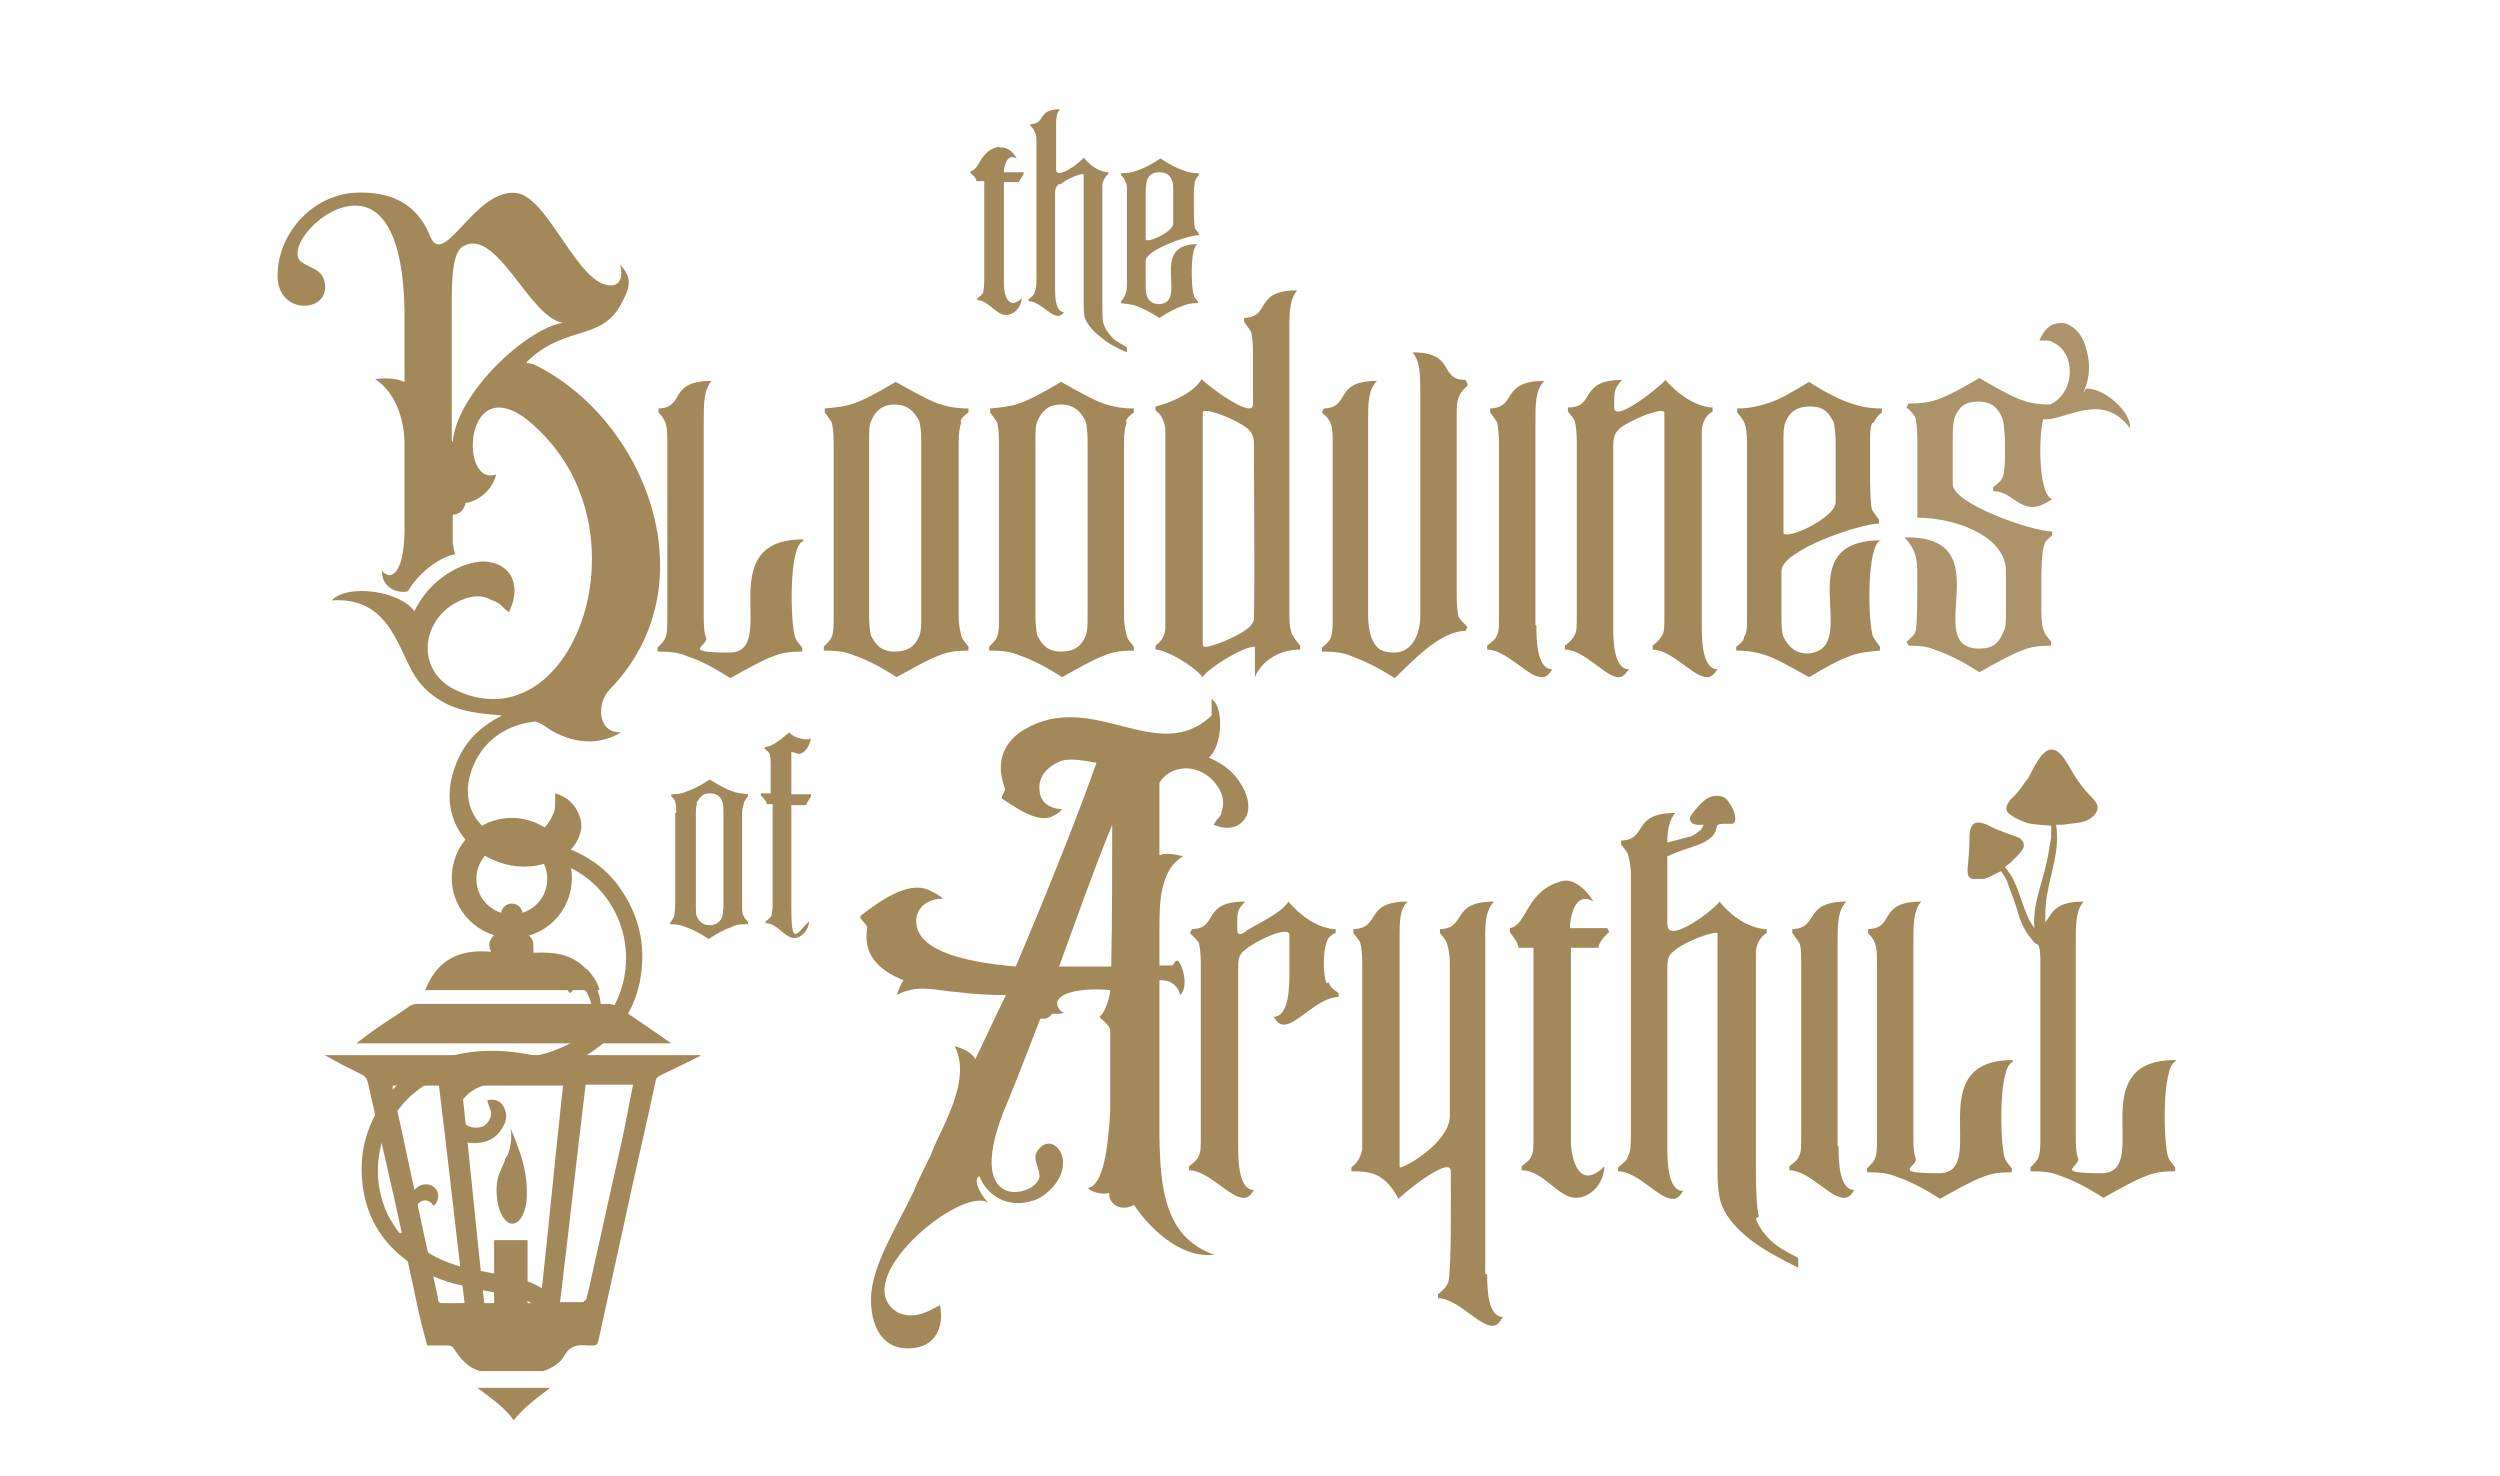 <?xml version="1.0" encoding="UTF-8"?>
<svg id="Ebene_1" data-name="Ebene 1" xmlns="http://www.w3.org/2000/svg" version="1.1" viewBox="0 0 254 150">
  <defs>
    <style>
      .cls-1, .cls-2 {
        fill: #a3885a;
        stroke-width: 0px;
      }

      .cls-2 {
        opacity: .9;
      }
    </style>
  </defs>
  <path class="cls-1" d="M36.6,109.1c.5.2.7.5.8,1,.6,2.6,1.2,5.3,1.8,7.9,1.1,4.7,2.1,9.5,3.1,14.2.3,1.5.7,3,1.1,4.5.7,0,1.4,0,2.1,0,.2,0,.5.1.6.3.7,1.1,1.5,2,2.7,2.3h6.4c.9-.3,1.7-.8,2.1-1.5.6-1.1,1.4-1.2,2.4-1.1.2,0,.3,0,.5,0,.4,0,.5-.1.6-.5.9-4.1,1.8-8.2,2.7-12.3,1-4.7,2.1-9.3,3.1-14,0-.3.2-.5.6-.7,1.3-.6,2.5-1.2,3.7-1.8.1,0,.2-.1.3-.2h-38.2c1.2.7,2.4,1.3,3.6,1.9ZM64.3,110.3c-.4,1.9-.7,3.7-1.1,5.5-1,4.5-2,9-3,13.5-.2.9-.4,1.8-.6,2.6,0,.1-.3.4-.4.4-.8,0-1.5,0-2.3,0,.9-7.4,1.7-14.7,2.6-22.1h4.8ZM49.2,110.3h5.8c.7,0,1.4,0,2.2,0-.8,7.4-1.5,14.7-2.3,22.1h-5.7c-.8-7.3-1.5-14.7-2.3-22.1h2.2ZM44.6,110.3c.9,7.3,1.7,14.7,2.6,22.1-.9,0-1.6,0-2.3,0-.4,0-.4-.3-.4-.5-.6-2.9-1.3-5.8-1.9-8.7-.9-4.2-1.8-8.4-2.7-12.5,0-.1,0-.2,0-.4h4.8Z"/>
  <g>
    <path class="cls-1" d="M101.6,15c.5-.1,1.2.2,1.7,1.1-1.1-.6-1.3,1-1.3,1.4h2v.2c-.1.2-.4.6-.5.8h-1.5v10.4c0,1.1.5,2.7,1.8,1.4,0,.8-.7,1.7-1.6,1.7-1,0-1.8-1.5-2.9-1.5v-.2c.3-.2.5-.4.6-.6,0-.2.1-.4.1-1.2v-10.1h-.8c0-.3-.4-.7-.6-.8v-.2c1-.2.9-2.1,2.9-2.5Z"/>
    <path class="cls-1" d="M107.6,18.7c-.4.3-.4.6-.4,1.1v9.6c0,.6,0,2.3.9,2.3-.2.3-.4.4-.6.4-.8,0-1.9-1.5-3-1.5v-.2c.3-.2.5-.4.6-.6,0-.2.2-.4.2-1.2v-14.1c0-.5,0-.9-.2-1.1,0-.2-.2-.4-.4-.6v-.2c1.6,0,.6-1.5,3-1.5-.4.4-.4,1.1-.4,1.9,0,.1,0,4.1,0,4.2,0,1.2,2.6-.8,2.8-1.2,1.2,1.5,2.4,1.5,2.5,1.5v.2c-.3.2-.5.6-.6,1v11.7c0,1.5,0,2.4.2,2.7.2.5.5.9,1,1.4.3.2.8.5,1.3.8v.5c-1-.4-1.9-.9-2.6-1.5-.8-.6-1.3-1.2-1.6-1.8-.2-.4-.2-1-.2-1.8v-12.8c0,0,0-.1,0-.2-.3-.1-1.8.5-2.3,1Z"/>
    <path class="cls-1" d="M116.4,26.4v2.5c0,.3,0,.8.1,1.1.2.6.6.9,1.3.9,3-.2-1.2-6.1,3.9-6.1-.8.2-.7,4.5-.4,5.2,0,.2.2.4.4.6v.2c-.7,0-1.2.1-1.6.3-.6.2-1.4.6-2.3,1.2-1-.6-1.7-1-2.3-1.2-.5-.2-1-.2-1.6-.3v-.2c.2-.2.3-.4.4-.6.1-.2.2-.6.2-1.1v-9.4c0-.5,0-.9-.2-1.1,0-.2-.2-.4-.4-.6v-.2c.7,0,1.2-.1,1.7-.3.6-.2,1.4-.6,2.3-1.2.9.6,1.7,1,2.3,1.2.4.2,1,.3,1.6.3v.2c-.2.2-.3.4-.4.6,0,.2-.1.6-.1,1.1v1.6c0,.3,0,1.7.1,2,0,.2.2.3.4.6v.2c-1.1,0-5.4,1.5-5.4,2.6ZM119.2,22.7v-3.2c0-.5,0-.9-.1-1.1-.2-.6-.6-.9-1.3-.9s-1.1.3-1.3.9c0,.2-.1.6-.1,1.1v4.8c0,.5,2.8-.7,2.8-1.6Z"/>
  </g>
  <g>
    <path class="cls-1" d="M68.7,82.6c0-.6,0-.9-.1-1.1,0-.2-.2-.4-.4-.6v-.2c.7,0,1.2-.1,1.6-.3.6-.2,1.4-.6,2.3-1.2,1,.6,1.7,1,2.3,1.2.5.2,1,.2,1.6.3v.2c-.2.2-.3.4-.4.6,0,.2-.2.6-.2,1.1v9.4c0,.5,0,.9.2,1.1,0,.2.2.3.4.6v.2c-.7,0-1.2,0-1.7.3-.6.2-1.4.6-2.3,1.2-.9-.6-1.7-1-2.3-1.2-.4-.2-1-.3-1.6-.3v-.2c.2-.2.3-.4.4-.6,0-.2.1-.6.1-1.1v-9.4ZM73.5,82.6c0-.6,0-.9-.1-1.1-.2-.6-.6-.9-1.3-.9s-1,.4-1.3.9c0,.2-.1.6-.1,1.1v9.4c0,.5,0,.9.1,1.1.2.5.6.9,1.3.9s1.1-.4,1.3-.9c0-.2.1-.6.1-1.1v-9.4Z"/>
    <path class="cls-1" d="M78.3,80.7v-2.9c0-.5,0-.9-.1-1.1,0-.2-.2-.4-.5-.6v-.2c.8,0,1.9-1,2.5-1.5.4.6,1.9.9,2.2.6-.2.9-.6,1.5-1.2,1.6-.2,0-.6-.2-.8-.2,0,0,0,.2,0,.3v4h2v.2c-.1.2-.4.6-.5.9h-1.5c0,4,0,6.4,0,10.4s.5,2.7,1.8,1.4c0,.8-.7,1.7-1.5,1.7-1,0-1.7-1.5-2.9-1.5v-.2c.3-.2.5-.4.6-.6,0-.2.1-.4.1-1.2v-10.1h-.6c0-.3-.4-.7-.6-.9v-.2h1.2Z"/>
  </g>
  <g>
    <path class="cls-1" d="M55.9,141c-1.3,1-2.7,2-3.7,3.3-1-1.4-2.4-2.3-3.7-3.3h7.4Z"/>
    <path class="cls-1" d="M52,95.3c-3.3,0-6.1-2.7-6.1-6.1s2.7-6.1,6.1-6.1,6.1,2.7,6.1,6.1-2.7,6.1-6.1,6.1ZM52,85.7c-2,0-3.6,1.6-3.6,3.6s1.6,3.6,3.6,3.6,3.6-1.6,3.6-3.6-1.6-3.6-3.6-3.6Z"/>
    <g>
      <path class="cls-1" d="M62.6,102.2c-.2-.1-.5-.2-.8-.2-6.5,0-12.9,0-19.4,0-.3,0-.7.1-.9.3-1.1.8-2.3,1.5-3.4,2.3-.6.4-1.2.9-1.9,1.4h32c-1.9-1.3-3.7-2.6-5.6-3.8Z"/>
      <path class="cls-1" d="M59.6,98.5c-1.5-1.6-3.3-1.8-5.4-1.7,0-1.3,0-1.3-.6-1.9-.6-.5-.8-1.1-.9-1.8h-1.4c0,.6-.2,1.1-.7,1.5-.6.6-1.2,1.1-.7,2.1-3.2-.3-5.5.8-6.7,3.9h17.7c-.2-.9-.7-1.5-1.3-2.2Z"/>
    </g>
    <rect class="cls-1" x="50.2" y="126" width="3.4" height="8.2"/>
    <path class="cls-1" d="M51.9,114.7c.2.5.4.9.6,1.5.5,1.3.9,2.6,1,4.2.1,1.4,0,2.5-.6,3.4-.5.7-1.2.7-1.7,0-.7-.9-1-3-.5-4.5.2-.5.4-.9.6-1.4,0-.2.2-.4.3-.6.3-.8.4-1.6.3-2.5,0,0,0,0,0,0Z"/>
    <circle class="cls-1" cx="52" cy="92.9" r="1.1"/>
  </g>
  <path class="cls-1" d="M53.7,36.9c-.1,0-.2,0-.2-.1,3.8-3.8,7.6-2.1,9.6-5.9.8-1.5,1.3-2.6-.1-4,.3,1,.1,2.1-.9,2.1-3.4.1-6.4-9.1-9.7-9.4-4.2-.4-7.3,7.8-8.7,4.4-1.6-4-5-4.6-7.9-4.4-4.3.4-7.6,4.3-7.6,8.4s5.3,3.8,4.8.8c-.2-1.5-1.5-1.5-2.4-2.2-1.6-1.3,2.2-5.9,5.7-5.7,2.4.1,4.7,2.7,4.8,10.8,0,1.9,0,4.4,0,7.1-.9-.4-1.9-.4-3-.3,2.4,1.6,3,4.7,3,6.6v8.6c0,4.2-1.2,5.5-2.3,4.3,0,2.3,2.6,2.3,2.7,2,.8-1.5,3-3.4,4.8-3.7-.2-.1-.2-.9-.3-1.1v-2.9c.7,0,1.2-.6,1.3-1.2,1.6-.2,2.9-1.7,3.1-2.9-4.1,1.5-3.2-13.1,5.3-3.5,9.7,10.9,2.1,30.6-9.2,25.5-4.4-1.9-3.8-7.4.3-9.2,1.1-.5,2.2-.6,3.2,0,.2,0,.5.2.8.4.2.2.5.5.9.8.5-1,.7-2,.5-2.9-.2-.9-.7-1.5-1.5-1.9-1.3-.6-2.7-.4-4.4.4-1.7.9-3,2.1-4,3.9,0,.1-.2.3-.2.4-1.5-2.1-6.8-2.8-8.4-1.1,6-.4,6.7,5.1,8.6,7.9.6.9,1.5,1.7,2.5,2.3,2,1.2,4.2,1.3,6.2,1.5-2.4,1.2-4,2.9-4.8,5.3-1.5,4.1.3,8.1,4.5,9.6,1.7.6,3.4.6,5.1,0,1.6-.5,2.7-1.5,3.1-2.8.3-.8.2-1.6-.3-2.5-.4-.8-1.2-1.4-2.2-1.7,0,.4,0,.9,0,1.2,0,.4-.1.7-.2.9-.4,1-1.1,1.8-2.1,2.2-3.9,1.5-7.8-2.1-6.2-6.6.7-2,2-3.5,4.1-4.4.7-.3,1.5-.5,2.4-.6.3.1.7.3,1,.5,1.9,1.4,5,2.3,7.7.6-2.4.1-2.5-2.9-1.2-4.3,10.4-10.6,3.7-27.6-7.7-33.1ZM45.9,44.8v-14.5c0-3.4.4-4.9,1.2-5.3,3.4-1.9,6.7,7.3,10.1,7.8-3.6.5-10.8,7.1-11.2,12.1Z"/>
  <path class="cls-1" d="M81.6,54.8c-9.5,0-2.3,11.5-7.5,11.5s-1.9-.7-2.4-1.6c-.2-.6-.2-1.5-.2-2.1v-19.7c0-1.9,0-3.3.8-4.2-4.5,0-2.6,2.7-5.4,2.8v.4c.9.9.9,1.6.9,3.1v17.7c0,1,0,1.6-.2,2.1-.1.3-.4.6-.8,1v.4c1.3,0,2.2.1,3.1.5,1.2.4,2.6,1.1,4.3,2.2,1.8-1,3.2-1.8,4.3-2.2.9-.4,1.9-.5,3-.5v-.4c-.3-.4-.6-.7-.7-1-.5-1.3-.7-9.4.8-9.8Z"/>
  <path class="cls-1" d="M97.6,42.9c0-.4.4-.7.8-1v-.4c-1.3,0-2.2-.2-3.1-.5-1.1-.4-2.5-1.2-4.3-2.2-1.7,1-3.1,1.8-4.3,2.2-.8.3-1.8.4-2.9.5v.4c.3.4.5.7.7,1,.1.4.2,1,.2,2.1v17.6c0,1,0,1.6-.2,2.1-.1.3-.4.6-.8,1v.4c1.3,0,2.2.1,3.1.5,1.2.4,2.6,1.1,4.3,2.2,1.8-1,3.2-1.8,4.3-2.2.9-.4,1.9-.5,3-.5v-.4c-.3-.4-.6-.7-.7-1-.1-.4-.3-1.1-.3-2.1v-17.6c0-1,.1-1.7.3-2.1ZM93.6,62.5c0,1,0,1.6-.2,2.1-.4,1-1.1,1.6-2.5,1.6s-1.9-.7-2.4-1.6c-.1-.4-.2-1.1-.2-2.1v-17.6c0-1,0-1.7.2-2.1.4-1,1.1-1.7,2.4-1.7s2,.7,2.5,1.7c.1.4.2,1,.2,2.1v17.6Z"/>
  <path class="cls-1" d="M114.4,42.9c0-.4.4-.7.8-1v-.4c-1.3,0-2.2-.2-3.1-.5-1.1-.4-2.5-1.2-4.3-2.2-1.7,1-3.1,1.8-4.3,2.2-.8.3-1.8.4-2.9.5v.4c.3.4.5.7.7,1,.1.4.2,1,.2,2.1v17.6c0,1,0,1.6-.2,2.1-.1.3-.4.6-.8,1v.4c1.3,0,2.2.1,3.1.5,1.2.4,2.6,1.1,4.3,2.2,1.8-1,3.2-1.8,4.3-2.2.9-.4,1.9-.5,3-.5v-.4c-.3-.4-.6-.7-.7-1-.1-.4-.3-1.1-.3-2.1v-17.6c0-1,.1-1.7.3-2.1ZM110.5,62.5c0,1,0,1.6-.2,2.1-.4,1-1.1,1.6-2.5,1.6s-1.9-.7-2.4-1.6c-.1-.4-.2-1.1-.2-2.1v-17.6c0-1,0-1.7.2-2.1.4-1,1.1-1.7,2.4-1.7s2,.7,2.5,1.7c.1.4.2,1,.2,2.1v17.6Z"/>
  <path class="cls-1" d="M131.3,64.5c-.2-.4-.3-1.1-.3-2.1v-29.3c0-1.6.1-2.8.8-3.6-4.5,0-2.6,2.7-5.4,2.8v.4c.3.4.5.7.7,1,.1.4.2,1,.2,1.9v5.5c0,1.6-5-2.2-5.2-2.6-1.1,1.9-4.6,2.8-4.7,2.8v.4c.6.4.9,1.1,1,1.9v18.5c0,.6,0,1.1,0,1.7,0,.7-.4,1.4-1,1.8v.4c1,0,3.7,1.5,4.8,2.8.4-.8,4-3.1,5.3-3.1v3.1c.5-1.3,2.1-2.8,4.6-2.8v-.4c-.3-.4-.6-.7-.7-1ZM127.4,63c-.1.3-.4.7-.7.9-1,.8-3.9,2-4.4,1.8,0,0-.1-.1-.1-.3v-23.4c0-.1,0-.2.1-.2.5-.3,3.4.9,4.4,1.7.7.6.7,1.1.7,2.1,0,5.7.1,11.7,0,17.4Z"/>
  <path class="cls-1" d="M149.1,39l-.2-.4c-2.8,0-.9-2.8-5.4-2.8.8.9.8,2.2.8,4.2v22.6c0,1.9-.9,3.7-2.6,3.7s-2-.7-2.4-1.6c-.2-.6-.3-1.5-.3-2.1v-19.7c0-1.9,0-3.3.9-4.2-4.5,0-2.6,2.7-5.4,2.8l-.2.4c1.1.9,1.1,1.6,1.1,3.1v17.7c0,1,0,1.6-.2,2.1-.1.3-.4.6-.9,1v.4c1.3,0,2.2.1,3.1.5,1.1.4,2.6,1.1,4.3,2.2,1.8-1.7,4.6-4.8,7.2-4.8l.2-.4c-.4-.4-.7-.7-.9-1-.1-.4-.2-1.1-.2-2.1v-18.3c0-1.4,0-2.2,1.1-3.1Z"/>
  <path class="cls-1" d="M156,63.5v-20.6c0-1.9,0-3.3.9-4.2-4.5,0-2.7,2.7-5.5,2.8v.4c.3.4.5.7.7,1,.1.4.2,1.4.2,2.1v17.3c0,1.5,0,1.8-.2,2.2-.1.4-.5.7-1,1.1v.4c2,0,4.2,2.9,5.6,2.8.4,0,.7-.3,1-.8-1.6,0-1.6-3.2-1.6-4.4Z"/>
  <path class="cls-1" d="M172.9,63.5v-18.1c0-.6,0-1.2,0-1.8.1-.7.4-1.4,1.1-1.8v-.4c-.2,0-2.3,0-4.8-2.8-.2.4-5.2,4.5-5.2,2.8s0-1.9.8-2.8c-4.5,0-2.6,2.8-5.5,2.8v.4c.3.4.6.7.7,1,.1.4.2,1.1.2,2.1v17.4c0,1.4,0,1.8-.2,2.2-.2.4-.5.7-1,1.1v.4c2,0,4.2,2.9,5.5,2.8.4,0,.7-.4,1-.8-1.6,0-1.6-3.2-1.6-4.4v-18c0-.9,0-1.5.7-2.1,1-.8,3.9-2,4.4-1.7.1,0,.1.1.1.2v20.3c0,1.4,0,1.8-.2,2.2s-.5.7-1,1.1v.4c2,0,4.2,2.9,5.6,2.8.4,0,.7-.4,1-.8-1.6,0-1.6-3.2-1.6-4.4Z"/>
  <path class="cls-1" d="M190.4,42.9c.1-.3.4-.7.8-1v-.4c-1.3,0-2.2-.2-3.1-.5-1.2-.4-2.6-1.1-4.3-2.2-1.8,1.1-3.2,1.9-4.3,2.2-.9.3-1.9.5-3,.5v.4c.3.4.6.7.7,1,.2.4.3,1.1.3,2.1v17.7c0,1,0,1.6-.3,2,0,.4-.4.7-.8,1v.4c1.3,0,2.2.2,3.1.5,1.1.4,2.5,1.2,4.3,2.2,1.7-1,3.1-1.8,4.3-2.2.8-.3,1.8-.4,2.9-.5v-.4c-.3-.4-.5-.7-.7-1-.5-1.3-.7-9.4.8-9.8-9.7,0-1.7,11-7.4,11.5-1.3,0-2-.7-2.5-1.7-.2-.5-.2-1.4-.2-2v-4.7c0-2.1,8-4.8,9.9-4.8v-.4c-.3-.4-.5-.7-.7-1-.2-.6-.2-3.2-.2-3.8v-2.9c0-1,0-1.6.2-2.1ZM186.5,51c0,1.7-5.3,4-5.3,3.1v-9.1c0-1,0-1.6.2-2.1.4-1,1.1-1.6,2.5-1.6s1.9.6,2.4,1.6c.1.4.2,1.1.2,2.1v6Z"/>
  <path class="cls-1" d="M61,103.6c.1-.8.1-1.6-.1-2.4-.2-.8-.6-1.5-1.2-2.1-.6-.5-1.4-.5-1.9,0-.5.5-.4,1.3.1,1.8.1,0,.2-.2.3-.3.5-.4,1-.3,1.4.2.2.4.4.8.5,1.3.2.7.1,1.4,0,2,0,.4-.3.7-.6.9-1.6,1.2-3.3,1.9-5.2,2.3-1.5.3-3,.6-4.6.9-1.2.3-2.4.7-3.4,1.6-1.5,1.4-1.8,3.5-.7,4.9.8,1.1,1.8,1.6,3.1,1.4,1.2-.1,2-.8,2.5-1.8.3-.6.3-1.2,0-1.8-.3-.7-1.1-.9-1.7-.7.1.4.3.8.4,1.2,0,.7-.4,1.3-1,1.5-.7.2-1.5,0-1.9-.6-.5-.8-.4-1.7.2-2.4.8-.9,1.9-1.3,3.1-1.5,1.6-.3,3.2-.6,4.8-1,1.9-.4,3.8-1.2,5.4-2.4,2.8-2,4.4-4.8,4.7-8.2.3-3-.5-5.8-2.3-8.3-1.5-2.1-3.6-3.4-6-4.2-3.1-1-6.3-.9-9.5-.2.6.4,1.2.8,1.7,1.1.3.2.5.2.8.2,2.4-.3,4.7-.2,7,.7,5.9,2.2,8.4,9,5.5,14.5-.3.5-.6,1-1,1.5,0,0,0,0,0,0Z"/>
  <path class="cls-1" d="M41,125.2c-.1-.8-.1-1.6.1-2.4.2-.8.6-1.5,1.2-2.1.6-.5,1.4-.5,1.9,0,.5.5.4,1.3-.1,1.8-.1,0-.2-.2-.3-.3-.5-.4-1-.3-1.4.2-.2.4-.4.8-.5,1.3-.2.7-.1,1.4,0,2,0,.4.3.7.6.9,1.6,1.2,3.3,1.9,5.2,2.3,1.5.3,3,.6,4.6.9,1.2.3,2.4.7,3.4,1.6,1.5,1.4,1.8,3.5.7,4.9-.8,1.1-1.8,1.6-3.1,1.4-1.2-.1-2-.8-2.5-1.8-.3-.6-.3-1.2,0-1.8.3-.7,1.1-.9,1.7-.7-.1.4-.3.8-.4,1.2,0,.7.4,1.3,1,1.5.7.2,1.5,0,1.9-.6.5-.8.4-1.7-.2-2.4-.8-.9-1.9-1.3-3.1-1.5-1.6-.3-3.2-.6-4.8-1-1.9-.4-3.8-1.2-5.4-2.4-2.8-2-4.4-4.8-4.7-8.2-.3-3,.5-5.8,2.3-8.3,1.5-2.1,3.6-3.4,6-4.2,3.1-1,6.3-.9,9.5-.2-.6.4-1.2.8-1.7,1.1-.3.2-.5.2-.8.2-2.4-.3-4.7-.2-7,.7-5.9,2.2-8.4,9-5.5,14.5.3.5.6,1,1,1.5,0,0,0,0,0,0Z"/>
  <g>
    <path class="cls-1" d="M117.8,115.2c0-3.7,0-7.3,0-11v-4.6c1-.1,1.9.5,2.1,1.5,1-.9.1-3.5-.3-3.5-.3,0-.3.5-.6.5s-.7,0-1.2,0v-3.7c0-2.5,0-6,2.4-7.4-.8-.2-1.8-.4-2.4-.1v-7.4c1.5-2.2,4.7-1.8,6.1.7.4.8.5,1.5.2,2.3,0,.2-.1.4-.3.6-.2.2-.3.4-.5.7.8.3,1.4.4,2.1.2.6-.2,1-.6,1.3-1.2.3-.9.1-2-.6-3.1-.7-1.2-1.7-2-3-2.6,0,0-.2-.1-.3-.1,1.4-1.2,1.6-5.1.3-6,0,.6,0,1.2,0,1.7-5.5,5.2-12-2.7-19,1.4-1.9,1.1-3.1,3.1-2,6,.1.4-.6.9-.2,1.1,1.5,1,3.7,2.5,5.1,1.7.4-.2.7-.4.9-.7-.9,0-1.9-.4-2.2-1.4-.4-1.6.4-2.7,1.9-3.4.8-.4,2.2-.2,3.8.1-1.6,4.6-4.8,12.7-8.2,20.7-5.8-.5-10.4-1.8-10.1-4.9.2-1.4,1.5-2,2.7-2-.4-.4-.9-.6-1.5-.9-2.1-.9-5,1.2-6.8,2.6-.4.3.7.9.6,1.3-.4,2.6,1,4.2,3.7,5.3-.3.4-.5,1-.7,1.5.5-.3,1.2-.5,1.8-.6,1.4-.2,2.9.2,4.4.3,1.5.2,3.2.3,4.9.3-.2.4-1.4,2.9-3.1,6.5-.4-.7-1.3-1.1-2.1-1.3,1.3,2.5,0,5.7-1.2,8.3-.5,1-.9,1.9-1.3,2.9-.6,1.2-1.2,2.4-1.7,3.6-1.6,3.4-4.2,7.4-4.3,10.7-.1,2.6,1,5.8,4.7,5.1,2.1-.4,2.7-2.5,2.3-4.3-.9.5-1.7.9-2.4,1s-1.3,0-1.8-.2c-5.5-3.2,6.4-13,9.1-11.2-1-1.1-1.5-2.4-.9-2.7.8,2,2.9,3.3,5.4,2.5.4-.1.8-.3,1.2-.6,3.8-2.9,1-6.7-.6-4.6-.7.8,0,1.6.1,2.5.4,2.1-7.8,4.5-3.7-6.2,1.8-4.3,3.5-8.9,3.8-9.6.1,0,.2,0,.4,0,.3,0,.6-.2.8-.5.1,0,.3,0,.5,0s.4,0,.7-.1c-.5-.2-.7-.7-.7-1,.2-1.4,3.9-1.5,5.4-1.3,0,.5-.5,2.3-1,2.6-.3.2.7.6,1,1.4,0,2.9,0,6.2,0,8.2-.2,3.8-.7,7.7-2.3,7.9.5.5,1.7.7,2.2.5-.1,1.1,1.2,2,2.5,1.2,1.4,2.1,4.5,5.4,8,5.1,0,0,.1,0,.2,0-5.1-1.8-5.5-6.8-5.6-12ZM112.9,98.2c-1.6,0-3.5,0-5.3,0,1.8-4.9,3.5-9.8,5.4-14.4,0,4,0,9.3-.1,14.4Z"/>
    <path class="cls-1" d="M134.8,99.9c-.4-.7-.4-3.3,0-4.2.1-.4.4-.7.9-.9v-.4c-.2,0-2.4,0-4.8-2.8-.7,1.2-3.3,2.3-4.3,3-.4.3-.9.6-.9-.2,0-1.9,0-1.9.8-2.8-4.5,0-2.6,2.7-5.4,2.8l-.2.4c.4.4.7.7.9,1,.1.4.2,1,.2,2.1v17.3c0,1.5,0,1.8-.2,2.2-.1.4-.5.7-1,1.1v.4c2,0,4.2,2.9,5.6,2.8.4,0,.7-.3,1-.8-1.6,0-1.6-3.2-1.6-4.4v-18c0-.9,0-1.5.7-2,1.2-1,4.5-2.5,4.5-1.5s0,2.2,0,2.8v1.1c0,1.2,0,4.4-1.6,4.4.3.5.6.8,1,.8,1.3.1,3.5-2.8,5.6-2.8v-.4c-.6-.4-.9-.7-1-1.1Z"/>
    <path class="cls-1" d="M150.9,129.4c0-11.4,0-22.8,0-34.2,0-1.6.1-2.8.9-3.6-4.5,0-2.7,2.7-5.5,2.8v.4c.3.4.6.7.7,1,.1.4.3,1,.3,2.1v15.5c0,2.7-4.8,5.4-5.1,5.2,0,0,0-.1,0-.3,0-7.7,0-15.4,0-23.1,0-1.6,0-2.8.8-3.6-4.5,0-2.6,2.7-5.5,2.8v.4c.3.4.6.7.7,1s.2,1,.2,2.1v18.8c-.1.7-.4,1.4-1.1,1.9v.4c2.2,0,3.4.3,4.8,2.8.3-.4,5.3-4.5,5.3-2.8s.1,10.7-.3,11.4c-.2.4-.5.7-1,1.1v.4c2,0,4.2,2.9,5.6,2.8.4,0,.7-.4,1-.9-1.6,0-1.6-3.1-1.6-4.3Z"/>
    <path class="cls-1" d="M159.5,94.3c0-.8.4-3.9,2.4-2.7-1-1.6-2.2-2.3-3.1-2.1-3.8.9-3.6,4.5-5.4,4.8v.4c.2.3.8,1,.9,1.6h1.5v18.9c0,1.5,0,1.9-.2,2.2-.1.4-.5.7-1,1.1v.4c2.2,0,3.7,2.8,5.5,2.8,1.6,0,2.9-1.6,2.9-3.2-2.5,2.5-3.4-.6-3.4-2.7v-19.5h2.8c0-.5.7-1.3,1.1-1.6l-.2-.4h-3.7Z"/>
    <path class="cls-1" d="M178.7,123.6c-.2-.7-.3-2.4-.3-5.1v-21.9c.1-.7.4-1.4,1.1-1.8v-.4c-.2,0-2.5,0-4.8-2.8-.4.7-5.3,4.5-5.3,2.3s0-4.8,0-6.9c.7-.3,1.4-.6,2.1-.8.8-.3,1.6-.5,2.2-1,.4-.3.6-.6.7-1.1,0-.3.3-.4.6-.4.3,0,.6,0,.9,0,.3,0,.4-.2.4-.5,0-.7-.4-1.4-.8-1.9-.5-.6-1.6-.6-2.3,0-.5.4-.9.9-1.3,1.4-.4.5-.2,1,.5,1.1.2,0,.4,0,.7,0-.2.3-.2.5-.4.6-.3.2-.6.5-1,.6-.8.2-1.5.4-2.3.6,0-1.3.2-2.3.8-3-4.5,0-2.7,2.7-5.5,2.8v.4c.3.4.6.7.7,1,.1.4.3,1.1.3,2.1v26.4c0,1.5-.1,1.8-.3,2.2-.1.4-.5.7-1,1.1v.4c2,0,4.2,2.9,5.6,2.8.4,0,.7-.3,1-.8-1.6,0-1.6-3.2-1.6-4.4v-18c0-.9,0-1.5.7-2,1-.9,3.9-2,4.4-1.8,0,0,0,.1,0,.3v24.1c0,1.6.2,2.8.5,3.4.5,1.2,1.5,2.3,2.9,3.4,1.3,1,3,1.9,4.8,2.8v-1c-1-.5-1.9-1-2.5-1.5-.9-.8-1.5-1.6-1.8-2.5Z"/>
    <path class="cls-1" d="M186.7,116.4v-20.6c0-1.9,0-3.3.9-4.2-4.5,0-2.7,2.7-5.5,2.8v.4c.3.4.5.7.7,1s.2,1.4.2,2.1v17.3c0,1.5,0,1.8-.2,2.2-.1.4-.5.7-1,1.1v.4c2,0,4.2,2.9,5.6,2.8.4,0,.7-.3,1-.8-1.6,0-1.6-3.2-1.6-4.4Z"/>
    <path class="cls-1" d="M204.5,107.7c-9.5,0-2.3,11.5-7.5,11.5s-1.9-.7-2.4-1.6c-.2-.6-.2-1.5-.2-2.1v-19.7c0-1.9,0-3.3.8-4.2-4.5,0-2.6,2.7-5.4,2.8v.4c.9.9.9,1.6.9,3.1v17.7c0,1,0,1.6-.2,2.1-.1.3-.4.6-.8,1v.4c1.3,0,2.2.1,3.1.5,1.2.4,2.6,1.1,4.3,2.2,1.8-1,3.2-1.8,4.3-2.2.9-.4,1.9-.5,3-.5v-.4c-.3-.4-.6-.7-.7-1-.5-1.3-.7-9.4.8-9.8Z"/>
    <path class="cls-1" d="M221,107.7c-9.5,0-2.3,11.5-7.5,11.5s-1.9-.7-2.4-1.6c-.2-.6-.2-1.5-.2-2.1v-19.7c0-1.9,0-3.3.8-4.2-3.1,0-3.2,1.3-3.9,2.1,0-1,0-1.9.2-2.9.4-2.3,1.3-4.5.9-7,.5,0,.9,0,1.3-.1.9-.1,1.8-.1,2.5-.8.6-.6.5-1.2,0-1.7-.6-.6-1.1-1.2-1.6-1.9-.5-.7-.8-1.4-1.3-2.1-.9-1.4-1.8-1.4-2.7,0-.4.6-.7,1.2-1,1.8-.6.8-1.1,1.6-1.8,2.2-.5.6-.7,1.2,0,1.6.5.4,1.1.6,1.6.8.8.2,1.6.2,2.5.3,0,.4,0,.8,0,1.2-.2,1.2-.4,2.4-.7,3.5-.5,1.9-1.2,3.7-1,5.7,0,0,0,0,0,0-1.4-1.9-1.4-4.4-3-6.2.2-.2.4-.3.5-.4.4-.4,1-.9,1.3-1.4.3-.5,0-1-.4-1.2-1-.4-2.1-.7-3-1.2-1.4-.7-2-.3-2,1.2,0,1.1-.1,2.2-.2,3.3,0,.5.1.8.5.9.4,0,.8,0,1.2,0,.6-.2,1.1-.5,1.7-.8.2.3.5.7.6,1,.3.9.7,1.8,1,2.8.3,1.1.7,2.2,1.5,3.1.2.3.4.5.7.6.2.5.2,1.1.2,1.8v17.7c0,1,0,1.6-.2,2.1-.1.3-.4.6-.8,1v.4c1.3,0,2.2.1,3.1.5,1.2.4,2.6,1.1,4.3,2.2,1.8-1,3.2-1.8,4.3-2.2.9-.4,1.9-.5,3-.5v-.4c-.3-.4-.6-.7-.7-1-.5-1.3-.7-9.4.8-9.8Z"/>
  </g>
  <path class="cls-2" d="M211.7,39.9c0,0,0-.2.1-.3.5-1.3.6-2.6.2-4-.3-1.3-.9-2.1-1.8-2.6-.6-.3-1.1-.2-1.7,0-.6.3-1,.9-1.3,1.6.3,0,.6,0,.8,0,.2,0,.5.1.6.2.7.3,1.2.9,1.5,1.7.6,2-.3,3.9-1.8,4.6-1,0-1.9-.1-2.7-.4,0,0,0,0,0,0-1.2-.3-4.5-2.3-4.5-2.3h0c-1.7,1-3.1,1.8-4.3,2.2-.8.3-1.8.4-2.9.4l-.2.4c.5.4.7.7.9,1,.1.4.2,1.1.2,2.1v8.1c3.9,0,9,1.9,9,5.4v4.2c0,1,0,1.6-.3,2.1-.4,1-1,1.6-2.4,1.6-6.1,0,2.5-11.5-7.6-11.3.6.7,1.3,1.4,1.3,3.5s0,5.7-.2,6.1c-.1.3-.4.6-.9,1l.2.4c1.1,0,2.1.1,2.9.5,1.2.4,2.6,1.1,4.3,2.2,1.8-1,3.2-1.8,4.3-2.2.9-.4,1.9-.5,3-.5v-.4c-.3-.4-.6-.7-.7-1-.2-.4-.3-1.1-.3-2.1v-2.9c0-.7,0-3.2.3-3.8,0-.3.4-.7.8-1v-.4c-2,0-10.1-2.8-10.1-4.8v-4.7c0-.6,0-1.5.2-2.1.4-1,1-1.6,2.4-1.6s2,.7,2.4,1.6c.4.8.4,5.4.1,6-.1.4-.5.7-1,1.1v.4c2.3,0,2.9,3,6,.8-1.4-.4-1.4-6.4-.9-8.1.2,0,.3,0,.5,0,2.4-.3,5.7-2.6,8.3.9.2-1.6-2.7-4.2-4.5-4Z"/>
</svg>